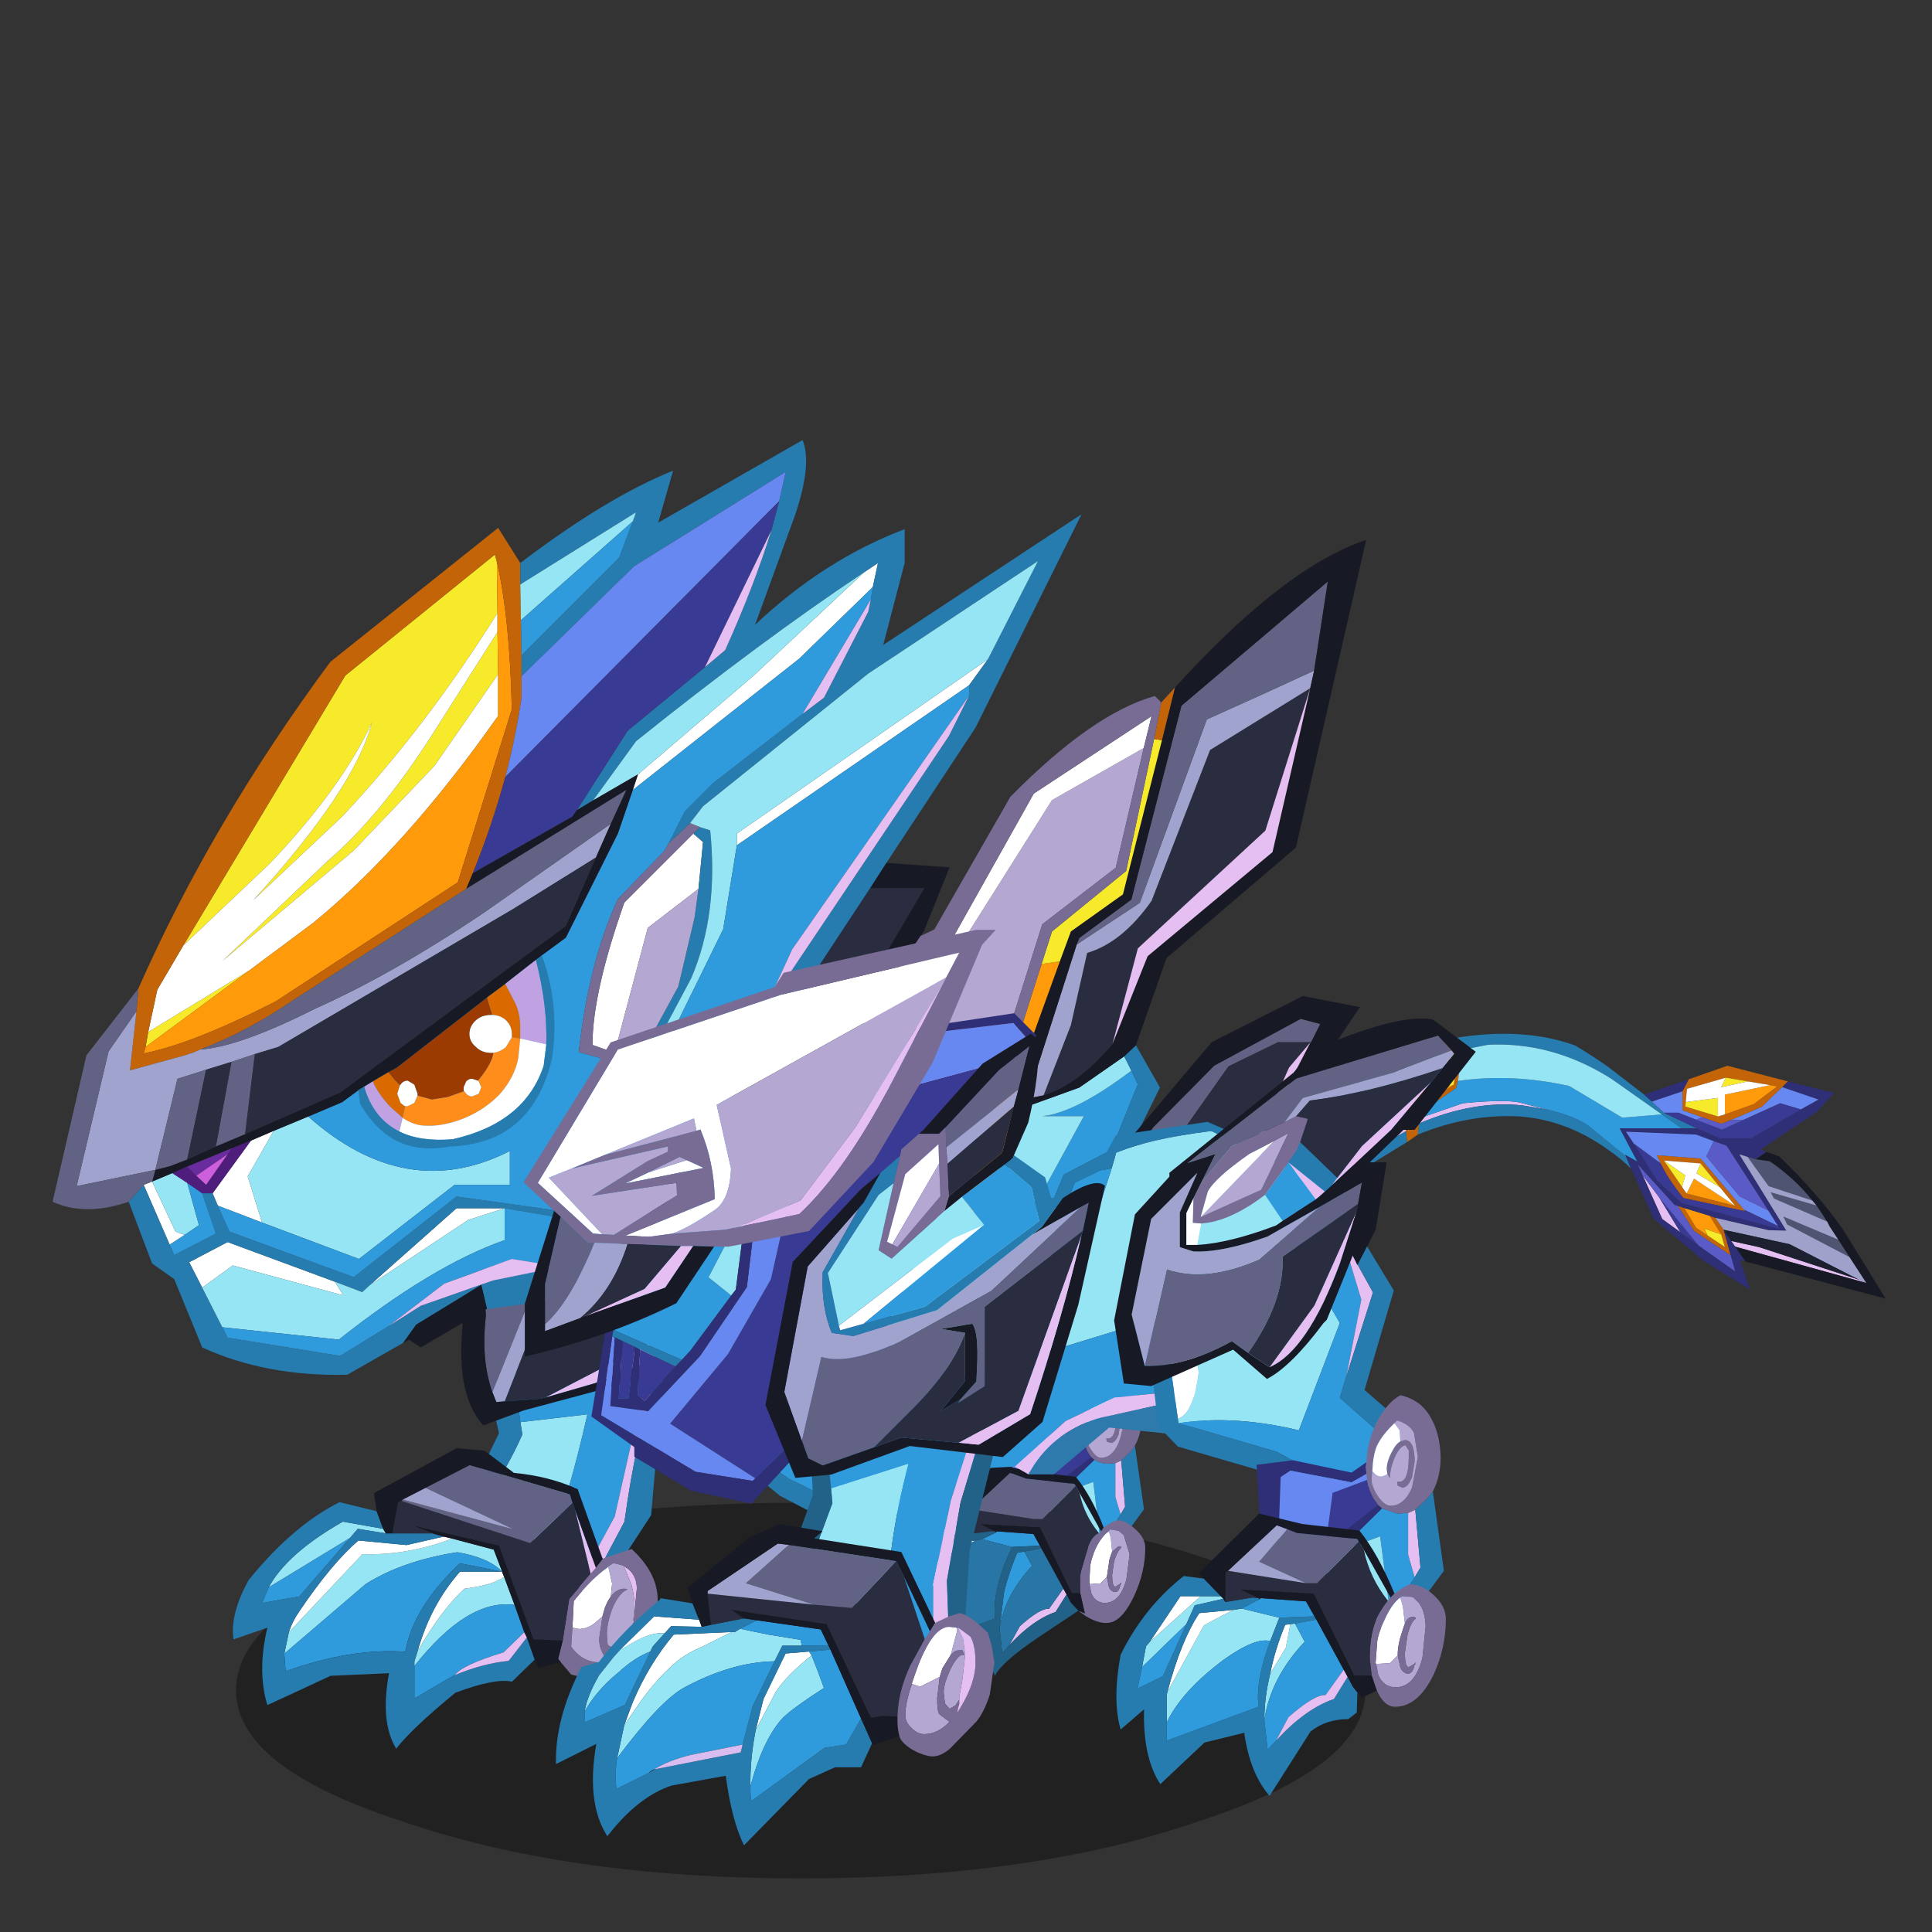<svg xmlns:ffdec="https://www.free-decompiler.com/flash" xmlns:xlink="http://www.w3.org/1999/xlink" ffdec:objectType="frame" height="90" width="90" xmlns="http://www.w3.org/2000/svg"><rect width="100%" height="100%" fill="#333333" stroke="none"/><use ffdec:characterId="27" height="67" transform="translate(1.65 20.5)" width="86.2" xlink:href="#a"/><defs><g id="a" transform="translate(-1.65 -20.5)"><use ffdec:characterId="1" height="9.8" transform="matrix(.948 0 0 1.786 10.997 70)" width="55.5" xlink:href="#b"/><use ffdec:characterId="6" height="54.15" transform="matrix(.384 0 0 .384 55.7 44.847)" width="83.7" xlink:href="#c"/><use ffdec:characterId="8" height="57.95" transform="translate(40.25 25.15) scale(.606)" width="38.6" xlink:href="#d"/><use ffdec:characterId="12" height="52.6" transform="translate(41.05 46.4) scale(.606)" width="36.8" xlink:href="#e"/><use ffdec:characterId="14" height="39.95" transform="translate(10.85 57.25) scale(.606)" width="33.05" xlink:href="#f"/><use ffdec:characterId="16" height="40" transform="translate(27.55 47.2) scale(.606)" width="54.65" xlink:href="#g"/><use ffdec:characterId="18" height="62.4" transform="translate(25.9 48.15) scale(.606)" width="42.2" xlink:href="#h"/><use ffdec:characterId="24" height="71.85" transform="translate(2.45 20.5) scale(.606)" width="79.1" xlink:href="#i"/><use ffdec:characterId="26" height="59.75" transform="translate(51.9 47.45) scale(.606)" width="27.8" xlink:href="#j"/></g><g id="m" fill-rule="evenodd"><path d="m80.45 29.85.9.4-15.9-4.4-.5-.7 3.4.75 12.1 3.95M27.2 10.25l5.2-1.8q5.55-.55 7.25 0l3 .75-3.1-.5q-5.85-.6-12.45 2.2l.1-.65m29.05 9.65 2.55 4.2-2.2-1.6-2.4-5.35 2.05 2.75m-29.6-9.25-.1.65-.55.3v-.85l.65-.1m-1.15.5v.7q-4.3 2.3-8.15 5.6l2.1-2.85 6.05-3.45" fill="#e5bff1"/><path d="m71.15 6.5-2.5 2.4-3.75 1.6-1.15.45-2.3-.8-2.4-.85V7l.75-1.45 4.7-1.65 7.35 1.9-.7.7M67 5.8l-2.65-.45h-.05L59.6 6.7l-.15 1.6-.05.55 3.95 1.2.85-.25 3.5-1.25 2.85-2.15-.85-.15L67 5.8m-3.95 16.55 1 1.45.85 3.1-4.45-2.95-1.95-3.05.75.25 1.45 2.4 1.4.95 2.1 1.4-.45-1.55-1.4-2.25.7.25m-36.1-10.1-1.3.9-.15-1.3v-.7l.15-2.05v-.25q1.2-1.85 4.6-3.75l.3-2-.25-.7-.6-1.3 1.4-.45.25 1.5q.85 1.7.45 3.6l-.2.85-4.35 3-.05.65-.1.65-.15 1.35m34.3 3.5-4.45-.35 2.2 3.2.55.8 5.9 1.5-1.85-2.25-2.35-2.9m-4.85 0-.45-1 5.3.4 5.25 6.2.2.2-7.55-1.6q-1.9-2.4-2.75-4.2M31.3 6.2l.25-1.55q-.1-2.2-.55-2.45l-.15.05V5.2l-3.2 2.45-.85.65-.8.9v2.4l.55-.3.1-.65.25-1.45 4.4-3" fill="#c36409"/><path d="M64.3 5.35h.05L67 5.8l-3.25.7.55-1.15m-.95 4.7-3.95-1.2.05-.55 3.9-.5v2.25m.25 8.6-2.85-1.7.5-1.2 2.35 2.9m-6.8-3.25 2.6 1.8-.4 1.4-2.2-3.2m6.95 8.95.45 1.55-2.1-1.4-.4-.85 2.05.7m-36.1-16.7 3.2-2.45V2.25L31 2.2q.45.25.55 2.45L31.3 6.2l-3.65 1.45" fill="#f7ea2b"/><path d="m69.7 6.25.85.15-2.85 2.15-3.5 1.25V7.4l5.5-1.15M59.55 19.4l.9-1.8 5 3.3-5.9-1.5m2.8 2.7 1.4 2.25-2.05-.7.4.85-1.4-.95-1.45-2.4 3.1.95M31.3 6.2l-4.4 3-.25 1.45-.65.1V9.2l.8-.9.85-.65L31.3 6.2" fill="#ff9b0b"/><path d="m56.8 9.6 4 1.9h-1.85l-2.4-1.7-5.95-4.2-.55-.35Q43.15 1 35.5 1.35l-4.15.8-.25-1.5.25-.1q8.4-1.4 14.7.9 2.1 1.25 4 2.6L54.4 7.4l.95.85L56.8 9.6m-4 6.75q-1.3-1.25-2.75-2.25-5-3.6-10.7-4.05-6.2-.35-12.4 2.2l.15-1.35q6.6-2.8 12.45-2.2l3.1.5.15.05q3 .7 4.8 1.9l4.6 3.75.6 1.45m-27.15-3.2-6.05 3.7-6.2 10.25-1.9 4.35-1.55-.7 7.4-13.3q3.85-3.3 8.15-5.6l.15 1.3M2.45 27.2 0 26.05l3.65-4.75 10.9-11.75.3-.15q7.2-5.6 14.85-8.3l.6 1.3-.75.2Q24.6 4.1 20.2 6.9L16 9.95 4.95 22.65l-2.5 4.55" fill="#267baf"/><path d="m9.95 30.75-7.5-3.55 2.5-4.55L16 9.95l4.2-3.05-1.4 6.1 6.65-4.85 4.4-3.9-.3-1.65.75-.2.25.7-.3 2q-3.4 1.9-4.6 3.75v.25l-.15 2.05-6.05 3.45-2.1 2.85-7.4 13.3M56.55 9.8l2.4 1.7h-7.5l2.15 4.05-1.5-.85.1.2-4.6-3.75q-1.8-1.2-4.8-1.9l-.15-.05-3-.75q-1.7-.55-7.25 0l-5.2 1.8.05-.65 4.35-3 .2-.85q6.45-.95 13.5.6l6.45 3.85 4.8-.4" fill="#2f9adc"/><path d="m56.55 9.8-4.8.4-6.45-3.85q-7.05-1.55-13.5-.6.4-1.9-.45-3.6l4.15-.8q7.65-.35 14.55 3.9l.55.35 5.95 4.2m-27-7.2.3 1.65-4.4 3.9L18.8 13l1.4-6.1q4.4-2.8 9.35-4.3" fill="#96e5f4"/><path d="M73.4 9.2 75.55 8l-4.4-1.5.7-.7 5.6 1.4-2.05 2.25-6.85 4.6.7.3-1.3.9-1-.3-1-.3 5.7 9.25-2.15-.05-6.45-1.5-.7-.25-3.1-.95-.75-.25-.4-.1-4.45-4.9.55 1.25 2.4 5.35 2.2 1.6 2.2 1.6 4.45 3.15-.55-1.95-.85-3.1.9 1.35.5.7 1.25 1.8-.7-.2 1.25 3.6-5.65-3.5-6.05-5.1-2.75-6.1-.6-1.45-.1-.2 1.5.85-2.15-4.05h9.35l2.8 1.2h3.8l6-3.5M59.8 5.55 59.05 7l-3.7 1.25-.95-.85 5.4-1.85m9.65 15.9L64.4 13.6l-1.55-.55-2.15-.8-8.5-.35.95 1.45 2.8 4.45 3 2.75 11.9 3.15-.2-.35-1.2-1.9" fill="#2e2f76"/><path d="m73.4 9.2-2.5-.75-4.4 2-1.6.05 3.75-1.6 2.5-2.4 4.4 1.5-2.15 1.2m-12.7 1.25-2.15-.85H56.8l-1.45-1.35L59.05 7v2.3l2.4.85-.75.3m2.15 2.6-.9 1.85L66 19.75l3.45 1.7 1.2 1.9-4.15-2-5.25-6.2-5.3-.4.45 1-3.25-2.4-.95-1.45 8.5.35 2.15.8" fill="#6788f1"/><path d="m66.5 10.45 4.4-2 2.5.75-6 3.5h-3.8l-2.8-1.2-4-1.9h1.75l2.15.85 3.15 1.2 2.65-1.2m-13.35 2.9 3.25 2.4q.85 1.8 2.75 4.2l7.55 1.6-.2-.2 4.15 2 .2.35-11.9-3.15-3-2.75-2.8-4.45M58.8 24.1l-2.55-4.2L61 25.7l-2.2-1.6" fill="#393a93"/><path d="m67 5.8 2.7.45-5.5 1.15v2.4l-.85.25V7.8l-3.9.5.15-1.6 4.7-1.35-.55 1.15L67 5.8m-5.75 9.95-.5 1.2 2.85 1.7 1.85 2.25-5-3.3-.9 1.8-.55-.8.4-1.4-2.6-1.8 4.45.35" fill="#fff"/><path d="m64.9 10.5 1.6-.05-2.65 1.2-3.15-1.2.75-.3 2.3.8 1.15-.45m4.55 10.95L66 19.75l-4.05-4.85.9-1.85 1.55.55 5.05 7.85M58.5 20.9l1.95 3.05 4.45 2.95.55 1.95L61 25.7l-4.75-5.8-2.05-2.75-.55-1.25 4.45 4.9.4.1" fill="#5a5bc7"/><path d="M81.35 30.25 79.3 27.1 77.95 25l-1.05-1.6-.3-.6-1.3-1.95-.5-.6q-2.1-2.65-5.15-4.75l-1.7-.25 1.3-.9 1.55.55q4.75 4.6 7.75 8.9l5.15 8.35-17-4.5-1.25-1.8 15.9 4.4" fill="#171a24"/><path d="m74.8 20.25-5.3-1.75-2.55-3.55 1 .3 1.7.25q3.05 2.1 5.15 4.75m4.5 6.85-7.55-3.95-.45-.95 6.65 2.8 1.35 2.1m-2.7-4.3L70.15 20l-.4-.75 5.55 1.6 1.3 1.95" fill="#4f5472"/><path d="m66.95 14.95 2.55 3.55 5.3 1.75.5.6-5.55-1.6.4.75 6.45 2.8.3.6 1.05 1.6-6.65-2.8.45.95 7.55 3.95 2.05 3.15-.9-.4-8.4-4.3-8-1.75-1-1.45 6.45 1.5 2.15.05-5.7-9.25 1 .3" fill="#9fa1cb"/><path d="m64.05 23.8 8 1.75 8.4 4.3-12.1-3.95-3.4-.75-.9-1.35" fill="#1d212f"/></g><g id="n" fill-rule="evenodd"><path d="M5.3 54.05 0 51.15V42.9L14.45 20l7.05-4-2.15 9.2-5.65 4.35-5.55 17.6-2.85 6.9" fill="#b4a7d2"/><path d="M0 42.9v-8.85L6.6 31l6.45-11.5 9.05-5.95-.6 2.45-7.05 4L0 42.9" fill="#fff"/><path d="m13.8 42.7 2.1-5.4 1.25-5.55q2.7-.8 4.95-4l4.5-11.6 7.7-4.75-3.45 10.95-9.8 9.05-1.95 7.35q-2.65 3.15-5.3 3.95" fill="#2a2d3f"/><path d="m34.3 11.4-7.7 4.75-4.5 11.6q-2.25 3.2-4.95 4L15.9 37.3l-2.1 5.4-1.25.25 3.8-11.85 4.85-3.2 5.15-14.1q4.15-1.85 8.25-3.75l-.3 1.35" fill="#a0a3cd"/><path d="M34.6 10.05q-4.1 1.9-8.25 3.75L21.2 27.9l-4.85 3.2.2-.5 4-2.95 3.85-14.9L35.65 3.2l-1.05 6.85" fill="#626285"/><path d="m11.75 57.55-1.6-.9L16.9 44.3h-3.2q2.55-.25 6.85-3.5l.5 1.05L19 46.9l-3.65 1.9-3.6 8.75" fill="#2f9adc"/><path d="M10.15 56.65 8.6 55.8l1.35-3.25 2.45-8.95 4.15-1.5L20 39.7l.55 1.1q-4.3 3.25-6.85 3.5h3.2l-6.75 12.35" fill="#96e5f4"/><path d="m20.9 38.85 1.85 3.25-2.5 5.05-2.3 1.8-1.8.5-3.7 8.5-.7-.4 3.6-8.75L19 46.9l2.05-5.05-.5-1.05-.55-1.1.9-.85" fill="#267baf"/><path d="M23.9 11.35Q32.3 2.1 38.6 0l-5.4 23.65-9.95 8.5-2.35 6.7-.9.85-3.45 2.4-4.15 1.5-2.45 8.95L8.6 55.8l-.6-.3 1.95-5.1 2.3-10.25 2.8-7.75.85-2.3 4-2.85 3-11.85 1-4.05M13.8 42.7q2.65-.8 5.3-3.95L21.8 32l9.6-8 2.9-12.6.3-1.35 1.05-6.85-11.25 9.55-3.85 14.9-4 2.95-.2.5-3.8 11.85 1.25-.25" fill="#171a24"/><path d="m8 55.5-1.4-.75 7.05-22.15 1.4-.2-2.8 7.75-2.3 10.25L8 55.5" fill="#ff9b0b"/><path d="m22.3 15.3.6.1-3 11.85-4 2.85-.85 2.3-1.4.2.8-2.5 5.7-4.65L22.3 15.3" fill="#f7ea2b"/><path d="m22.85 12.5 1.05-1.15-1 4.05-.6-.1.55-2.8" fill="#c36409"/><path d="M0 34.05V32.5l5.4-2.55 5.85-10.2q6.3-6.4 11.1-7.75l.5.5-.55 2.8-2.15 10.15-5.7 4.65-.8 2.5L6.6 54.75l-1.3-.7 2.85-6.9 5.55-17.6 5.65-4.35L21.5 16l.6-2.45-9.05 5.95L6.6 31 0 34.05" fill="#786c95"/><path d="m19.1 38.75 1.95-7.35 9.8-9.05L34.3 11.4 31.4 24l-9.6 8-2.7 6.75" fill="#e5bff1"/></g><g id="e"><use ffdec:characterId="9" height="18.25" transform="translate(16.65)" width="20.15" xlink:href="#k"/><use ffdec:characterId="11" height="23.95" transform="translate(0 28.65)" width="20.3" xlink:href="#l"/></g><g id="k" fill-rule="evenodd"><path d="M33 3.55h-2.5L26.7 5.4l-7.1 10.05-1.65-.85 2.95-4.5 4.7-4.75 6.65-3.6 1.5.4-.7 1.4H33" fill="#626285" transform="translate(-16.65)"/><path d="M19.6 15.45 26.7 5.4l3.8-1.85H33L31.35 5.5l-4.1 9.2-.55 1.1-1.7 2.45-5.4-2.8" fill="#2a2d3f" transform="translate(-16.65)"/><path d="m26.7 15.8.55-1.1L33 3.55h.05l.7-1.4-1.5-.4-6.65 3.6-4.7 4.75-2.95 4.5-1.3-.7L25.4 3.55l7-3.55 4.4.85L26.7 15.8" fill="#171a24" transform="translate(-16.65)"/><path d="m27.25 14.7 4.1-9.2L33 3.55 27.25 14.7" fill="#e5bff1" transform="translate(-16.65)"/></g><g id="o" fill-rule="evenodd"><path d="m15.45 5.2.4 1.15.3.45-3.25 2.5.45-3.3 2.1-.8" fill="#393a93"/><path d="m15.45 4.15-.05.25v.05l.05.4-.95.55-3.75-.75-.6.4L10 9.6l-1.05-.5-.25-4.8 2.2-.3 3.6.75.95-.6m.7 2.65.25.2-2.75 2.65-1.15 1.15-.95-.5 1.35-1 3.25-2.5" fill="#2e2f76"/><path d="M15.45 4.85v.35l-2.1.8-.45 3.3-1.35 1L10 9.6l.15-4.55.6-.4 3.75.75.95-.55" fill="#6788f1"/><path d="M16.4 7q.35.25.95.3l.65-.05v2.6l.4 1.35-1.5 2.4-.6-4.9-2.65.95L16.4 7" fill="#2f9adc"/><path d="m16.4 14.4-1.85-2.75-2.05-.85 1.15-1.15 2.65-.95.6 4.9-.5.8" fill="#96e5f4"/><path d="m18 7.25.45-.2.3 3.55-.35.6-.4-1.35v-2.6" fill="#e5bff1"/><path d="m18.45 7.05.75-.7.3-.45.7 4.9-3.25 4.45-.55-.85.5-.8 1.5-2.4.35-.6-.3-3.55" fill="#267baf"/><path d="M15.45 4.15q0-1.3.65-2.5Q16.7.5 17.5 0q1.25.3 1.85 1.3.6 1.05.65 2.55 0 1.2-.5 2.05l-.3.45-.75.7-.45.2-.65.05q-.6-.05-.95-.3l-.25-.2-.3-.45-.4-1.15v-.35l-.05-.4V4.4l.05-.25m1.7-2.4q-.75.7-1.05 1.35-.3.6-.3 1.6l-.05.45q0 .55.4 1.1.4.6.75.6.85 0 1.35-1.15.35-.9.35-1.9l-.25-1.45q-.25-.55-1.05-.8l-.15.2m-.4 3.1-.05-.3q0-.45.3-1.1l.5-.6.3-.1q.6 0 .6 1.35l-.15.95q-.25.65-.6.65l-.3-.1-.05-.25q.75.15.75-1.55v-.4l-.2-.3q-.35 0-.7.8-.3.7-.3 1.15l-.1-.2" fill="#786c95"/><path d="m17.5 2.85-.05-.7-.3-.4.15-.2q.8.25 1.05.8l.25 1.45q0 1-.35 1.9-.5 1.15-1.35 1.15-.35 0-.75-.6-.4-.55-.4-1.1l.05-.45.05.1q.2.25.5.25l.25-.1.15-.1.1.2q0-.45.3-1.15.35-.8.7-.8l.2.3v.4q0 1.7-.75 1.55l.05.25.3.1q.35 0 .6-.65l.15-.95q0-1.35-.6-1.35l-.3.1m-.65 2.2v.05-.05" fill="#b4a7d2"/><path d="m17.15 1.75.3.4.05.7-.5.6q-.3.65-.3 1.1l.05.3-.15.1-.25.1q-.3 0-.5-.25l-.05-.1q0-1 .3-1.6.3-.65 1.05-1.35" fill="#fff"/><path d="M5.2 12.35h1.2l.2.2-1.8.35-.5 1.2-2.7 2.65.2-1.3.25-.3 3.15-2.8" fill="#96e5f4"/><path d="m2.05 15.15 1.9-2.8H5.2l-3.15 2.8m1.1 3.1Q4 15.1 5.1 13.4l2.15-.2-1.85.95-2.25 4.1M17.5 12.5l.15.5.1 1.05-.2.6-.2 1.35-.5.5-.7.05h-.1L16 16.5l.05-1.1q0-.6.45-1.6.5-1 1-1.3" fill="#fff"/><path d="M17.5 12.5v-.05l.05-.05.05-.05.6.1.1.05.35.3.45 1.45-.25 1.95q-.5 1.8-1.65 1.8-.75 0-1.05-.75l-.15-.7h.15l.7-.05.5-.5.15.75q.15.4.5.4.25 0 .35-.4l.05-.2h.05v-.1l-.1.1-.35.2q-.25 0-.25-.9l.15-1.05q.25-.8.55-1.05l-.05-.1h-.15l-.5.4-.1-1.05-.15-.5" fill="#b4a7d2"/><path d="M15.3 17.25q-.05-1.25.05-1.65l.45-1.55q.35-1.2.95-1.4l.15-.15.2-.3q.8-.55 1.05-.55.65 0 1.35.65.8.7.8 1.45 0 1.85-.85 3.7-.85 1.8-1.8 2.05-.8.2-1.95-.5v.05V19l-.55-.4.5.2-.35-1.55m.7-.7.15.7q.3.75 1.05.75 1.15 0 1.65-1.8l.25-1.95-.45-1.45-.35-.3-.1-.05-.6-.1-.05.05-.05.05v.05q-.5.3-1 1.3-.45 1-.45 1.6L16 16.5v.05m1.75-2.5.5-.4h.15l.05.1q-.3.25-.55 1.05l-.15 1.05q0 .9.25.9l.35-.2h.05l-.05.2q-.1.4-.35.4-.35 0-.5-.4l-.15-.75.2-1.35.2-.6" fill="#786c95"/><path d="m9.1 19.95.35-2.8q.35-1.45 1-3l.55-.1.6 1.1q-2.1 2.25-2.5 4.8m3.1-6.35-2.15.1-2.3-.6 1.05-.5.1-.1 2.8.2.5.9m-7.9.5-1.45 3.2q-.75.4-1.55.75l.3-1.3 2.7-2.65" fill="#2f9adc"/><path d="m14.25 17.35-.85 1.35q-1.75.6-3.55 2.55l.8-1.45q1.55-1.4 2.25-1.35L14 16.9l.25.45" fill="#e5bff1"/><path d="M8.75 12.5H8.4l-1.65.2v-1.8h.05l.1-.1 4.8.75h.7L14.95 9l.3.55q.35 1.7 1.5 3.1-.6.2-.95 1.4l-.45 1.55q-.1.4-.05 1.65h-.65L12.2 12.2l-4.55-.25 1.1.55" fill="#2a2d3f"/><path d="m14.95 9-2.55 2.55h-.7l-4.8-.75 3-2.8 1.25.45 3.7.4.1.15" fill="#626285"/><path d="m6.4 12.35-1-1.05-.3-.35L8.8 7.3l2.65.6 3.5.4q1.2 1.45 2.15 3.9l-.2.3-1.65-2.95-.3-.55-.1-.15-3.7-.4L9.9 8l-3 2.8-.1.1h-.05v1.8l-.15-.15-.2-.2m8.75 6.25-.6-.65-.3-.6-.25-.45-1.7-3.1-.1-.2-.5-.9-2.8-.2h-.15l-1.1-.55 4.55.25 2.45 5.05h.65l.35 1.55-.5-.2" fill="#171a24"/><path d="m9.85 21.25-.55.6-.2-1.9q.4-2.55 2.5-4.8l-.6-1.1 1.3-.25 1.7 3.1-1.1 1.55q-.7-.05-2.25 1.35l-.8 1.45m.2-7.55-.6 1.4q-.9 2.45-.7 4.1l-5.6 2.05v-3l2.25-4.1 1.85-.95.5-.1 2.3.6" fill="#2876a5"/><path d="M5.2 12.35H3.95l-1.9 2.8-.25.3-.2 1.3-.3 1.3q.8-.35 1.55-.75l1.45-3.2.5-1.2 1.8-.35.15.15 1.65-.2h.35l.05.1-1.05.5-.5.1-2.15.2Q4 15.1 3.15 18.25v3l5.6-2.05q-.2-1.65.7-4.1l.6-1.4 2.15-.1.1.2-1.3.25-.55.1q-.65 1.55-1 3l-.35 2.8.2 1.9.55-.6q1.8-1.95 3.55-2.55l.85-1.35.3.6.6.65L12 20.7q-2.8 1.9-3.25 2.9-.6-1.15-.9-2.8l-2.4.55-2.75 2.6q-1.05-1.65-1-4.65L.25 20.6q-.5-1.85 0-4.6 1.45-2.95 3.9-4.9l1.25.2 1 1.05H5.2" fill="#236288"/></g><g id="p" fill-rule="evenodd"><path d="M19.7 20.25q1.3-1.65 2.55-4.45l-.15-.95 5.15-.6q-1.4 6.2-3.1 10.75l-4.45-4.75" fill="#96e5f4"/><path d="m22.1 14.85-.55-3.75 4.4-1.7 5.8 1.8.05.05-2.45 10.85-2.9 5.35-2.3-2.45q1.7-4.55 3.1-10.75l-5.15.6" fill="#2f9adc"/><path d="m26.45 27.45 2.9-5.35 2.45-10.85.75.2Q31 15.9 30.1 22.5l-3 5.65-.65-.7" fill="#e5bff1"/><path d="m21.55 11.1.55 3.75.15.95Q21 18.6 19.7 20.25l-.95-1.05 1.7-3.5-.85-3.8 1.95-.8m11 .35.5.2-.9 10.35-4.45 6.8-.6-.65 3-5.65q.9-6.6 2.45-11.05" fill="#267baf"/><path d="m11.55 23.05.2.35-2.15-.35-.6.7-6.25 3.8q1.4-2.6 5.7-5.05l3.1.55m-7.6 9.6L4.3 31l5.65-6q3.5.1 6.9-1.2l3.2.85.65 1.7-.05-.05q-1.05-1.05-3.4-1.45-4.2.65-7.05 2.45l-6.25 5.35m16.9-5.9.8 2.15q-3.6-.5-7.7 4.7v-.35l.25-.8q1.8-3.15 3.6-4.8 2.1-.25 3.05-.9" fill="#96e5f4"/><path d="m20.7 26.35-3.25-.65q-3.6 3.4-4.2 6.8-4.15-.3-9.2 1.5l-.1-1.35 6.25-5.35q2.85-1.8 7.05-2.45 2.35.4 3.4 1.45l.05.05m.95 2.55.75 2.1-1.6 1.55q-3.15.95-3.75 1.75l-.1.05-.45.25-2.55 1.5v-2.5q4.1-5.2 7.7-4.7m-18.9-1.35L9 23.75l-3.9 4.5-2.85.5.5-1.2" fill="#2f9adc"/><path d="m29.05 28.25-.25.4-.2.45-.2.7-.65.55q-.55.4-1.15.4l-.5-.1.1-2.05q1.45-1.8 2.55-2.55l.1-.1.3 1.3-.1 1m-8.35-1.9v.05l.15.35q-.95.65-3.05.9-1.8 1.65-3.6 4.8 1-3.55 3.25-6.1h3.25M4.3 31q.25-.8.8-1.6 2.5-3.7 4.55-5.45l3.7.35 2.85-.65.65.15q-3.4 1.3-6.9 1.2L4.3 31" fill="#fff"/><path d="m11.05 21.7.5 1.35-3.1-.55q-4.3 2.45-5.7 5.05l-.5 1.2 2.85-.5 3.9-4.5.6-.7 2.15.35h3.5l.25.05.7.2-2.85.65-3.7-.35Q7.6 25.7 5.1 29.4q-.55.8-.8 1.6l-.35 1.65.1 1.35q5.05-1.8 9.2-1.5.6-3.4 4.2-6.8l3.25.65h-3.25q-2.25 2.55-3.25 6.1l-.25.8v2.85l2.55-1.5.45-.25.1-.05q2.15-.9 4.15-1.1l1.4-1.8.6 1.7-1.75 1.7q-1.25-.3-4.35.85-3.35 2.75-4.55 4.3-1.25-2.05-.55-5.8l-4.5.2Q5.05 35.5 2.65 36.6q-.8-2.6 0-5.95l-2.6.9q-.3-1.9 1.15-4.55 3.4-4.2 7-6l2.85.7" fill="#267baf"/><path d="m30.05 25.9.35.25q.65.55.65 1.5l-.25 2.65h-.05l.1-.85q.1-.85-.2-2.05l-.6-1.5m-3.75-4.3 1.6 4.45-.4.45-1.2-4.9M22.4 31l.2.4-1.4 1.8q-2 .2-4.15 1.1.6-.8 3.75-1.75L22.4 31" fill="#e5bff1"/><path d="m30.8 30.3.25-2.65q0-.95-.65-1.5l-.35-.25-.15-.05-.65-.15-.4.25-.1.1q-1.1.75-2.55 2.55l-.1 2.05-.1 1.45q1.05 1.5 2.9 1.15-.75-.75-.75-1.75l.25-1.7.2-.7.2-.45.25-.4q.45-.6 1.05-.6l.25.05q-.65.25-1.15 1.4-.45 1.15-.45 2.05l.05.75q.1.25.55.25.95 0 1.35-1.45l.1-.4m-2.9-4.25.55-.7.1-.05 2.1-.7q3.1 2.85 1.4 6.3-2.15 4.45-6.05 3.35l-.8-.95-.2-.25.35-1.4.5-3.2 1.65-1.95.4-.45" fill="#786c95"/><path d="m30.05 25.9.6 1.5q.3 1.2.2 2.05l-.1.85-.05.4q-.4 1.45-1.35 1.45-.45 0-.55-.25l-.05-.75q0-.9.45-2.05.5-1.15 1.15-1.4l-.25-.05q-.6 0-1.05.6l.1-1-.3-1.3.4-.25.65.15.15.05m-1.65 3.9-.25 1.7q0 1 .75 1.75-1.85.35-2.9-1.15l.1-1.45.5.1q.6 0 1.15-.4l.65-.55" fill="#b4a7d2"/><path d="m26.1 21.05.2.55 1.2 4.9-1.65 1.95-.5 3.2-2.25-.1-2.65-7.2-6.6-1.55 1.4.55v.05h-3l.45-2.4.25-.1 9.9 3.25 3.25-3.1" fill="#2a2d3f"/><path d="m14.8 19.9 3.4-1.75 7.7 2.25.2.65-3.25 3.1-9.9-3.25.1-.1 8.55 2.3-6.8-3.2" fill="#626285"/><path d="m13.05 20.8 1.75-.9 6.8 3.2-8.55-2.3" fill="#a0a3cd"/><path d="m26.1 21.05-.2-.65-7.7-2.25-3.4 1.75-1.75.9-.1.1-.25.1-.45 2.4h-.5l-.2-.35-.5-1.35-.2-1.3v-.1l6.35-3.45 2.15.2 2.25 1.7q2.7.25 4.9 1.25l1.9 5.3.05.05-.55.7-1.6-4.45-.2-.55m-5.4 5.35v-.05l-.65-1.7-3.2-.85-.65-.15-.7-.2-.25-.1-1.4-.55 6.6 1.55 2.65 7.2 2.25.1-.35 1.4.2.25-1.75.45-.25-.65-.6-1.7-.2-.4-.75-2.1-.8-2.15-.15-.35" fill="#171a24"/><path d="m19.15 2.85 5.4-1.75-4.6 11.45q-.9-2.5-.5-5.9l-.3-3.8" fill="#626285"/><path d="M24.55 1.1 25.8.7l-4.9 12.55h-.05l-.5.05h-.1l-.3-.75 4.6-11.45" fill="#a0a3cd"/><path d="m25.8.7 2.1-.7 4.05 8.85-7.9 4.1-.4.1-2.75.2L25.8.7" fill="#2a2d3f"/><path d="M31.95 8.85 32.5 10l-4.65 1.85-3.8 1.1 7.9-4.1" fill="#e5bff1"/><path d="m32.5 10 .5 1.1-10.65 2.85-3.1 1.15q-2-2.2-1.65-7.05l.3-4.75 1.25-.45.3 3.8q-.4 3.4.5 5.9l.3.75h.1l.5-.05h.05l2.75-.2.4-.1 3.8-1.1L32.5 10" fill="#171a24"/></g><g id="q" fill-rule="evenodd"><path d="m54.55 12.35-1.1 8.4-13.25 3.7-11.9 3.65-11.1-5.4 3.8-5.35 15.45-2.55-1.5 3.75h2.9L40 11.9l.35-1.2h.05q2.5-1.05 7.25-1.65l6.9 3.3" fill="#96e5f4"/><path d="m53.45 20.75-.85 6.9-3.1.95-9.3.95-3.75 1.8-3.9 3.5-1.9.1L22 39.1l-6.8-3.3-5-3.45 7-9.65 11.1 5.4 11.9-3.65 13.25-3.7m-17-5.95.7-1.75 1.95-.95.9-.2-2.15 6.65h-2.9l1.5-3.75" fill="#2f9adc"/><path d="m52.6 27.65-.05.5-13.65 3q-3.6 1.15-5.3 4.3l-1.05-.6 3.9-3.5 3.75-1.8 9.3-.95 3.1-.95" fill="#e5bff1"/><path d="m52.55 28.15-.15.9-7.8 3.3-4.8-.5-4.25 3.6H33.6q1.7-3.15 5.3-4.3l13.65-3" fill="#2e7aad"/><path d="m21 17.35.55-.7L35.9 14.1l.75-1.85 2.7-1.1.95-1.75 7.05-1.05 7.3 3.15-.1.85-6.9-3.3q-4.75.6-7.25 1.65h-.05L40 11.9l-.9.2-1.95.95-.7 1.75L21 17.35m1 21.75-1.95.9-5.55-2.9-4.85-3.95.55-.8 5 3.45 6.8 3.3" fill="#267baf"/><path d="m12.6 35.75-6.55-4.2 4.45-5.35 3.3-5.75 2.85-12.7 15.95-4.3-6.55 11.65-5.95 13.25-7.5 7.4M2.4 25.2l.95.45-.5 3.95H2.1l.3-4.4m1.35.65 2.7 1.3L4.1 29.8l-.55-.45.2-3.5" fill="#393a93"/><path d="M12.6 8.8 8.15 9.95l1.3-2.55 16.7-5.9 6.3-.75 1 1.15-.85 1.55-15.95 4.3-2.85 12.7-3.3 5.75-4.45 5.35 6.55 4.2-.2.2-4.4-.7L.75 30.9l.85-6.05.2.1-.35 5.25 2.9.4 4-4.25 3.6-5.3 1.5-12.45-.85.2" fill="#6788f1"/><path d="M8.15 9.95 12.6 8.8l-.65 5.85L9 20.3l1.75 1.4-3.15 4.25-.65.7-5.25-2.3.35-2.35 6.1-12.05" fill="#2f9adc"/><path d="M10.75 21.7 9 20.3l2.95-5.65-.85 6.6-.35.45" fill="#96e5f4"/><path d="M24.2 1.25 32.5 0l1.7 1.7-6.15 10.65-7.4 16.25-8.35 9.1-4.65-1-4.35-2.6v-.75L0 31l1.6-9.8 7.45-14L24.2 1.25M12.6 8.8l.85-.2-1.5 12.45-3.6 5.3-4 4.25-2.9-.4.35-5.25v-.05l.6.3-.3 4.4h.75l.5-3.95.4.2-.2 3.5.55.45 2.35-2.65.5-.5.65-.7 3.15-4.25.35-.45.85-6.6.65-5.85m-11 16.05L.75 30.9 8 35.25l4.4.7.2-.2 7.5-7.4 5.95-13.25L32.6 3.45l.85-1.55-1-1.15-6.3.75-16.7 5.9-1.3 2.55L2.05 22l-.35 2.35-.1.5" fill="#2e2f76"/><path d="m1.8 24.95-.2-.1.1-.5 5.25 2.3-.5.5-2.7-1.3-.4-.2-.95-.45-.6-.3v.05" fill="#267baf"/></g><g id="r" fill-rule="evenodd"><path d="m25.5 45.1-6.35-3.4 2.1-5.6-.1-1.15 5.95-1.9q-1.8 6.9-1.6 12.05" fill="#96e5f4"/><path d="m29 47-3.5-1.9q-.2-5.15 1.6-12.05l-5.95 1.9-.5-4.65 12.25-2.35-2.55 7.95L29 42.3V47" fill="#2f9adc"/><path d="M30.25 47.65 29 47v-4.7l1.35-6.4 2.55-7.95.65-.1-2.45 8.2-1.05 6 .2 5.6" fill="#e5bff1"/><path d="m33.55 27.85 1.25-.25-3 12.1-.55 8.5-1-.55-.2-5.6 1.05-6 2.45-8.2M19.15 41.7l-1.35-.8 1.95-5.45-.25-4.95 1.15-.2.5 4.65.1 1.15-2.1 5.6" fill="#236288"/><path d="m29.95 7.2 4.1-4.4L36.4.95l-.85 3.35L30 8.75l-.05-1.55m10.55 7.95L32.95 21v6.1l-2.05 1.3.2-.3 1.2-1.35q.3-3.65-.3-4.45l-2.4.4 1.85.3q-.95 2.7-3.85 5.65l-3.15 3.15-3.95 1.4-1.1-.55-.5-1.35 1.5-6.45q2.05.65 5.95-1.15l7.1-3.95 6.85-6.4.65-.35-.45 2.15" fill="#626285"/><path d="m35.55 4.3-.35 1.3-5.1 4.4-.1-1.25 5.55-4.45M23.3 13.4l-2.8 4.95v.2q-.1 2.55.7 4.45l1.65.25 6.45-2 7.3-5.8 3.7-2.1-6.85 6.4-7.1 3.95q-3.9 1.8-5.95 1.15l-1.5 6.45-1.35-3.75 1.8-9.65 3.95-4.5" fill="#a0a3cd"/><path d="m27.9 7.7.3-.25 4.6-5.15L36.5 0l.55.45q.2 2.5-.75 6.4l-1.1 2.5-.05.2-.65.5-3.3 2.5-1.35 1.1.35-1.15 4.1-3.35.9-3.55.35-1.3.85-3.35-2.35 1.85-4.1 4.4-.5.5H27.9m11.05 4.95q2.5-1.65 3.25-.95l-2.05 9.15-2.75 9-3.05 2.7-7.15-.85-6.05 2.2-2.75.25-2.3-5.6 2.1-11 5.25-5.6 1.5-1.25-1.3 2.3-.35.4-3.95 4.5-1.8 9.65 1.35 3.75.5 1.35 1.1.55 3.95-1.4 2.1-.75 4.4.4 1.55.15 3.95-2.35q2.5-7.5 3.95-13.75l.1-.35.45-2.15-.65.35-3.7 2.1.75-.6 1.6-2.2M31.1 28.1l-1.55.95 1.9-2.35V23l-1.85-.3 2.4-.4q.6.8.3 4.45l-1.2 1.35" fill="#171a24"/><path d="m34.5 10.05.65-.5.05-.2 2.4 1.7.65 2.2.7-.6-1.6 2.2-.75.6-7.3 5.8-6.45 2L21.2 23q-.8-1.9-.7-4.45v-.2l2.8-4.95.35-.4 1.3-2.3 1.5-1.3-.5 2.1-1.15.9-3.9 6 .85 4.05.1.35 1.8-.5 4.7-1.3 8.8-6.6-.6-2.6-2.05-1.75" fill="#267baf"/><path d="M27.9 7.7h1.55l.5-.5.05 1.55.1 1.25.1 2.5-.35 1.15-4.05 3.65-1-.65 1.15-5.15.5-2.1.1-.5 1.35-1.2m1.55 2.3-.05-1.5-2.55 2.3-1.4 5.2.4.2.4.2 3.3-3.9-.1-2.5" fill="#786c95"/><path d="m25.85 16.2-.4-.2 1.4-5.2 2.55-2.3.05 1.5-3.6 6.2m-4.1 6.25 8.75-6.7 2.4-1.05-9.25 7.6-1.8.5-.1-.35" fill="#fff"/><path d="m25.85 16.2 3.6-6.2.1 2.5-3.3 3.9-.4-.2" fill="#b4a7d2"/><path d="m35.2 5.6-.9 3.55-4.1 3.35-.1-2.5 5.1-4.4m-4.1 22.5-.2.3 2.05-1.3V21l7.55-5.85-.1.35L35.55 29l-4.6 2.45-4.4-.4-2.1.75 3.15-3.15q2.9-2.95 3.85-5.65v3.7l-1.9 2.35 1.55-.95" fill="#2a2d3f"/><path d="m31.2 12.55 3.3-2.5 2.05 1.75.6 2.6-8.8 6.6-4.7 1.3 9.25-7.6-1.7-2.15" fill="#2f9adc"/><path d="m29.85 13.65 1.35-1.1 1.7 2.15-2.4 1.05-8.75 6.7-.85-4.05 3.9-6 1.15-.9-1.15 5.15 1 .65 4.05-3.65" fill="#96e5f4"/><path d="m30.95 31.45 4.6-2.45 4.85-13.5q-1.45 6.25-3.95 13.75L32.5 31.6l-1.55-.15" fill="#e5bff1"/><path d="m15.35 53.55.6-2.4 1.7-3.5 1.8-.15.2.3q-1.9 1.5-2.75 2.8l-1.55 2.95m-10.1-.4.65-1.75q1.25-2.95 3.15-5.2l4.45-.2-2.3 1.15q-1.45.6-2.4 1.55-1.05.95-2.2 2.5l-1.35 1.95m5.95-7.55-2.35-.05-.5.55q-.9-.1-2.15.55l-1.25.7 2.6-2.55 3.45.25.2.55M27.35 50l.05-.2.45-1.25q1.15-2.95 2.4-2.95l.5.05.05.05.05.15-.5 1.9-.65 1.05-.2.65-1.5.75-.65-.2" fill="#fff"/><path d="M14.95 57.85q-.05-2 .4-4.3l1.55-2.95q.85-1.3 2.75-2.8l.1.25.35.9.5 1.35-.15.1q-2.55 1.65-3.15 2.35-1.45 1.7-2.35 5.1m3.95-10.8h-1.5l-.6 1.2q-3.3.05-7 2.05-1.85 1.05-5.1 5.4l.55-2.55L6.6 51.2q1.15-1.55 2.2-2.5.95-.95 2.4-1.55L13.5 46h.25l.4-.25 2.2.45 2.45.4.1.45M8.35 46.1l-.9 1-.2.4q-1.2.45-2.5 1.65-1.6 1.3-2.55 2.95.2-1.2 1.1-2.75l1.15-1.45.5-.55 1.25-.7q1.25-.65 2.15-.55" fill="#96e5f4"/><path d="m24.3 54.55-.85 1.85h-2l-2 .9-5 5.1q-.95-1.95-1.4-5.35l-4.15.75q-2.6.85-4.95 3.9-1.65-2.55-.85-7.1L0 56.15q-.1-3.45 1.95-7.45l1.35-.4q1.9-2.5 4.7-4.8l.05-.1 2.45.4.5 1.25-3.45-.25-2.6 2.55-.5.55-1.15 1.45q-.9 1.55-1.1 2.75v.85l3.1-1.35 1.95-4.1.2-.4.9-1 .5-.55 2.35.05.7-.15 2.55-.5 1 .15-1.3.65-.4.25h-.25l-4.45.2q-1.9 2.25-3.15 5.2l-.65 1.75-.55 2.55q-.2 1.25-.05 2.35l2.45-1.2.5-.3 6.6-1.3.15-.6.75-2.9 1.7-3.5.6-1.2h3.55l.15.3-1.65.15-1.8.15-1.7 3.5-.6 2.4q-.45 2.3-.4 4.3v.5L15 59l5.65-4.1 1.65-.25 1.15-2 .85 1.9" fill="#267baf"/><path d="m23.45 52.65-1.15 2-1.65.25L15 59l-.05-.65v-.5q.9-3.4 2.35-5.1.6-.7 3.15-2.35l.15-.1-.5-1.35-.35-.9-.1-.25-.2-.3 1.65-.15 2.35 5.3m-2.5-5.6H18.9l-.1-.45-2.45-.4-2.2-.45 1.3-.65 4.9.7.6 1.25m-4.15 1.2-1.7 3.5-.75 2.9-4 .8q-1.65.4-2.8 1.1-.25.1-.45.3l-2.45 1.2q-.15-1.1.05-2.35 3.25-4.35 5.1-5.4 3.7-2 7-2.05m-9.55-.75L5.3 51.6l-3.1 1.35v-.85q.95-1.65 2.55-2.95 1.3-1.2 2.5-1.65" fill="#2f9adc"/><path d="m14.45 44.95-2.55.5-.25-2.4 8.2.85 2.9.25 3.4-3.6.6 1.2 1.6 4.8-1.15 2.1q-.9 1.95-.95 3.85l-1.15-.05-.9.15-3.4-7.2-7.3-1.1.95.65" fill="#2a2d3f"/><path d="m17.9 39.3 8.25 1.25-3.4 3.6-2.9-.25-5.25-1.65 3.3-2.95" fill="#626285"/><path d="M11.65 43.05v-.2l5.4-3.65.85.1-3.3 2.95 5.25 1.65-8.2-.85" fill="#a0a3cd"/><path d="m24.3 54.55-.85-1.9-2.35-5.3-.15-.3-.6-1.25-4.9-.7-1-.15-.95-.65 7.3 1.1 3.4 7.2.9-.15 1.15.05v.3q0 .65.15 1.2l-2.05.7-.05-.15m-12.4-9.1-.7.15-.2-.55-.5-1.25-.4-1.2 4.75-3.85 2.3-1.05 3.35.55-.65.55 6.7 1.05 2.6 5.45-.4.65-2-4.2-.6-1.2-8.25-1.25-.85-.1-5.4 3.65v.2l.25 2.4" fill="#171a24"/><path d="m27.35 50 .65.2 1.5-.75-.2 1.65q0 .9.15 1.2l.8.6q-.9.95-1.95.95-.5 0-.95-.45-.5-.45-.5-1 0-.9.5-2.4m3-2.25.5-1.9-.05-.15.1-.05.4.9.15 1.2v.05l-.2 1.8L31 51v.2l-.3.45-.45.25-.35-.4-.1-.85q0-.65.5-1.75.55-1.15 1-1.15h.15-.05l-.05-.05-.1-.3H31q-.35 0-.65.35" fill="#b4a7d2"/><path d="m29.15 45.3.1-.05.95-.45.8-.25q.35 0 1.2.6l1 .9.3 1.05.2 1.25-.35 2.45q-.45 1.4-1.05 2.1l-2 2.05q-.8.7-1.55.6-.8-.15-1.5-.6-.75-.5-.85-.95-.15-.55-.15-1.2v-.3q.05-1.9.95-3.85l1.15-2.1.4-.6.4-.65m1.6.35-.5-.05q-1.25 0-2.4 2.95l-.45 1.25-.05.2q-.5 1.5-.5 2.4 0 .55.5 1 .45.45.95.45 1.05 0 1.95-.95l-.8-.6q-.15-.3-.15-1.2l.2-1.65.2-.65.65-1.05q.3-.35.65-.35h.25l.1.3-.05.05q-.45 0-1 1.15-.5 1.1-.5 1.75l.1.85.35.4.45-.25.3-.45v.35l-.1.3-.05.35.25-.4q1.15-1.9 1.15-3.45 0-1.35-.4-2l-.95-.7h-.15" fill="#786c95"/><path d="m30.9 45.65.95.7q.4.65.4 2 0 1.55-1.15 3.45l-.25.4.05-.35.1-.3V51l.25-1.4.2-1.8v-.05l-.15-1.2-.4-.9" fill="#e5bff1"/><path d="m14.35 54.65-.15.6-6.6 1.3h-.05q1.15-.7 2.8-1.1l4-.8" fill="#dabdf0"/></g><g id="s" fill-rule="evenodd"><path d="M10.05 38.85 22.5 18.1 34 8.8l.15.55.05 3.95q-5.55 8.85-11.95 15.65L15.4 35.4q7.8-8.55 9.15-13.7-2.3 5-7.85 10.85l-6.65 6.3m-2.9 7.8.2-1.15 7.8-4.75-8 5.9M34.25 18l-4.9 7.05-6.2 6.5-10.1 8.5 8.15-7.75q3.9-3.35 7.75-9.3l5.25-8.25.05 3.25" fill="#f7ea2b"/><path d="m62.4 10.15 1.05-.7-.4 1.85-5.65 5.5-12.8 10.1.4-1.2 8.9-7.6 8.5-7.95m9.5 6.7-1.45 2-17.85 12.3v-.9l19.3-13.4m-59.2 42-.4-.95 2.95-4.05L17 53.1l-2 3.5 1.1 3.55-3.4-1.3m-3.7 3-2-4.6.65-.25 1.8 3.85.7.25-1.15.75m1.05-23 6.65-6.3q5.55-5.85 7.85-10.85-1.35 5.15-9.15 13.7l6.85-6.45q6.4-6.8 11.95-15.65v1.45L28.95 23q-3.85 5.95-7.75 9.3l-8.15 7.75 10.1-8.5 6.2-6.5 4.9-7.05v3.2q-7.1 10.1-14.2 15.9l-4.9 3.65-7.8 4.75.7-3.25 2-3.4m39.2-8.6.75.65-.35 3.6-3.9 3-2.55 9.6-1.7-.6q0-4 2.45-10.95l5.3-5.3m-14.5 28.8-2.8.9-7.55 5 6.65-5.9h3.7M21.7 64.7l.65 1.05-8.5-2.3-2.35 1.7-1-1.95 2.95-1.55 8.25 3.05" fill="#fff"/><path d="m34.2 13.3-.05-3.95q1 4.35 1.15 11.35L31.15 34l-14 9.15Q10.8 46.4 7 47.15l.15-.5 8-5.9 4.9-3.65q7.1-5.8 14.2-15.9V18l-.05-3.25V13.3" fill="#ff9b0b"/><path d="M6.6 42.15q5.65-12.8 14.75-25.1l12.9-10.3 1.7 2.7v1.65l.05 2.75.05 2.7v3.25q-.45 3.05-1.25 6.1-1 3.7-2.5 7.4l-.5 1.2-13.45 8.65q-3.35 2.3-7 3.7l-.45.2-.75.25-4.2 1.15.5-4.55.15-1.75m27.55-32.8L34 8.8l-11.5 9.3-12.45 20.75-2 3.4-.7 3.25-.2 1.15-.15.5q3.8-.75 10.15-4l14-9.15 4.15-13.3q-.15-7-1.15-11.35" fill="#c36409"/><path d="M35.95 9.45Q42.6 4.4 47.7 2.35l-1.15 4L57.65 0q.75 1.8-.55 5.7L54 14.2q5.3-5 11.5-7.35v2.6l-1.65 6.3L79.1 5.7l-8.15 16.4-6.85 10.4-1.25 1.95-8.2 12.45-9.8 13.95-6.6 5.3-4.85.65-.45-1.85-5 3.05-1 1.4-4.3 2.45q-6.25.15-11.15-2.1L9.35 64.5l-1.7-1.2-1.8-4.75L7 57.25l2 4.6.35.8 3.2-1.65-1.05-3.1h.8l.4.95.9 2 9.55 3.5 7.9-6.2 12.9 1.8 10.6-15.8 14.35-21.4 1.55-3.1v-.8l1.45-2 3.85-7.55-13.05 8.65L50 28.15l-1 1.3L47.35 31l1.25-2.45 2.2-2.2 6.85-5.3 1.65-1.25 3.4-6.6.2-.95.15-.95.4-1.85-1.05.7q-7.95 5.3-17.55 13l-3.3 4.55-1.25.75 3.9-6.1 5.95-4.9 1.55-1.3q2.25-5 3.55-9.2l.6-2.25.5-2.25L44.7 9.7l-8.65 8.45v-1.6l7.5-7.5 1.05-2.8.25-.7-8.9 5.55V9.45m13.8 20.3.8.25q.65 6.45-1.45 11.35l-3.75 7.05-.35-.1v-.6l3.1-5.7 1.25-5.3.3-2.2.35-3.6-.75-.65.5-.5M24.4 64.95l-.6.55-2.1-.8-8.25-3.05-2.95 1.55 1 1.95 1.55 3.05.4.8 8.65 1.4 3.75-2.3 2.45-1.55 5.55-1.95L39 63.55l1.05-.25 3.3-2.8-8.6-1.45h-3.7l-6.65 5.9" fill="#267baf"/><path d="m35.95 11.1 8.9-5.55-.25.7-8.6 7.6-.05-2.75m5.6 16.6 3.3-4.55q9.6-7.7 17.55-13l-8.5 7.95-8.9 7.6-3.45 2M49 29.45l1-1.3 12.7-10.2L75.75 9.3l-3.85 7.55-19.3 13.4v.9l-1.05 6.45-5.4 11-.8-.2 3.75-7.05q2.1-4.9 1.45-11.35l-.8-.25-.75-.3M7.65 57l1.55-.65 1.15.75.9 3.25-1.1.75-.7-.25L7.65 57M17 53.1l2.65-1.1q7.55 6.7 15.5 2.65v2.6H30.9l-7.35 5.7-7.45-2.8L15 56.6l2-3.5m17.75 5.95v2.45Q29.2 63.45 22 69.15l-8.95-.95-1.55-3.05 2.35-1.7 8.5 2.3-.65-1.05 2.1.8.6-.55 7.55-5 2.8-.9" fill="#96e5f4"/><path d="m44.6 6.25-1.05 2.8-7.5 7.5-.05-2.7 8.6-7.6m18.45 5.05-.15.95-5.25 8.8-6.85 5.3-2.2 2.2L47.35 31l-.3.55-3.6 3.75q-2.25 4.85-3 11.75L45 48.3l.35.1.8.2 5.4-11 1.05-6.45 17.85-12.3v.8l-13.6 19.5-2.3 5-10.6 15.8-12.9-1.8-7.9 6.2-9.55-3.5-.9-2 3.4 1.3 7.45 2.8 7.35-5.7h4.25v-2.6Q27.2 58.7 19.65 52l2.6-1.1 17.2-12.65 4-8 1.15-3.35 12.8-10.1 5.65-5.5M11.5 57.9l1.05 3.1-3.2 1.65-.35-.8 1.15-.75 1.1-.75-.9-3.25 1.15.8m1.55 10.3 8.95.95q7.2-5.7 12.75-7.65v-2.45l8.6 1.45-3.3 2.8-1.05.25-3.7-.6-5.2 1.9-4.25 3.25-3.75 2.3-8.65-1.4-.4-.8" fill="#2f9adc"/><path d="M36.05 18.15 44.7 9.7l11.65-7.25-.5 2.25L34.8 25.9q.8-3.05 1.25-6.1v-1.65" fill="#6788f1"/><path d="m55.85 4.7-.6 2.25-5.1 10.5-5.95 4.9-3.9 6.1-.35.5-7.65 4.35q1.5-3.7 2.5-7.4L55.85 4.7" fill="#393a93"/><path d="m49.65 34.5-.3 2.2L48.1 42 45 47.7l-1.8-.6 2.55-9.6 3.9-3" fill="#b4a7d2"/><path d="M47.35 31 49 29.45l.75.3-.5.5-5.3 5.3Q41.5 42.5 41.5 46.5l1.7.6 1.8.6v.6l-4.55-1.25q.75-6.9 3-11.75l3.6-3.75.3-.55" fill="#786c95"/><path d="M55.25 6.95q-1.3 4.2-3.55 9.2l-1.55 1.3 5.1-10.5m7.65 5.3-.2.95-3.4 6.6-1.65 1.25 5.25-8.8m7.55 7.4-1.55 3.1-14.35 21.4 2.3-5 13.6-19.5M25.85 68.1l4.25-3.25 5.2-1.9 3.7.6-5.15 1.05-5.55 1.95-2.45 1.55" fill="#e5bff1"/><path d="m64.1 32.5 4.85.35L67 37.7l-5.7 8.5-1.3.15 7-11.9h-4.15l1.25-1.95M33.4 66.8h-.05l-5.05 2.95-.9-.6-.45.25 1-1.4 5-3.05.45 1.85m6.9-38.35 1.25-.75 3.45-2-.4 1.2-1.15 3.35-4 8-17.2 12.65-2.6 1.1L17 53.1l-1.75.75-1.5.6-3.4 1.4-1.15.5-1.55.65.25-.9 1.15-.3 1.3-.5 2.2-1 2.25-.95 7.3-3.2 17.35-12.8 2.3-5.25 1.15-2.6 1.2-2.6-12.3 7.6.5-1.2 7.65-4.35.35-.5" fill="#171a24"/><path d="M12.3 57.9h-.8l-1.15-.8-1.15-.75 1.15-.5.7.7.75.7 1.65-2.35.3-.45 1.5-.6-2.95 4.05" fill="#4f1e7c"/><path d="m10.35 55.85 3.4-1.4-.3.45-2.4 1.65-.7-.7" fill="#692c9f"/><path d="m13.45 54.9-1.65 2.35-.75-.7 2.4-1.65" fill="#cd5fdd"/><path d="M11.35 46.85q3-.2 8.85-3.15 5.95-2.65 13-7.4l9.7-6.8-1.15 2.6-6.35 3.95-18.05 10.6-1.8.55-1.8.6-1.95.6-2.2.7-1.7 7-6.05 1.25L4.3 47l2.15-3.1-.5 4.55 4.2-1.15.75-.25.45-.2" fill="#a0a3cd"/><path d="M5.85 58.55Q2.5 59.7 0 58.55L2.6 47.3l4-5.15-.15 1.75L4.3 47 1.85 57.35 7.9 56.1l1.7-7 2.2-.7-1.45 6.9-1.3.5-1.15.3-.25.9-.65.25-1.15 1.3M31.8 34.5l12.3-7.6-1.2 2.6-9.7 6.8q-7.05 4.75-13 7.4-5.85 2.95-8.85 3.15 3.65-1.4 7-3.7L31.8 34.5m-17 18.85-2.25.95 1.2-6.5 1.8-.6-.75 6.15" fill="#626285"/><path d="m60 46.35-5.35.55 8.2-12.45H67l-7 11.9M41.75 32.1l-2.3 5.25-17.35 12.8-7.3 3.2.75-6.15 1.8-.55 18.05-10.6 6.35-3.95m-29.2 22.2-2.2 1 1.45-6.9 1.95-.6-1.2 6.5" fill="#2a2d3f"/><path d="m25.8 48.6.65-.35 6.95-5.4.25.85.15.45-.1.05q-.7 0-1.15.4-.5.45-.5 1.05 0 .6.5 1 .45.45 1.15.45h.2q-.15.9-1.2 2.15l-.45-.15q-.25 0-.45.2l-.2.45V50l.05.05-1.25.45-1.25.2-1.1-.3v-.15l-.25-.7-.5-.3q-.35 0-.55.3l-.05.05-.4-.4-.5-.6" fill="#9b3b02"/><path d="m35.3 45.9.65.1-.15 1.5q-.25 1.4-1.35 2.7-1.15 1.25-2.85 1.95-1.65.65-3.05.55-.85-.05-1.65-.6l.2-.9h.2l.5-.25.25-.55 1.1.3 1.25-.2 1.25-.45.15.2q.2.2.45.2l.5-.2.2-.5-.2-.45-.05-.05q1.05-1.25 1.2-2.15.55-.1.95-.45l.45-.75" fill="#ff8d1c"/><path d="m24.6 49.3 1.2-.7.5.6.4.4-.2.65.25.7.25.2.1.05-.2.9-.95-.85q-.9-.95-1.35-1.95m8.8-6.45.05-.05 1.35-1 .65 1.25q.45.8.5 1.9V46l-.65-.1v-.25q0-.6-.45-1.05-.45-.4-1.05-.4v-.05l-.15-.45-.25-.85" fill="#da6900"/><path d="m34.8 41.8.05-.05 2.3-1.8q.9 3.5.8 6.5l-2-.45v-1.05q-.05-1.1-.5-1.9l-.65-1.25m-10.85 7.9.65-.4q.45 1 1.35 1.95l.95.85-.05.25-.2.8q-2-1-2.7-3.45" fill="#c0a1e1"/><path d="m35.95 46 2 .45v.05l-.15 1.2-.05.4q-1.45 4.4-7 5.65-2.5.2-4.1-.6l.2-.8.05-.25q.8.55 1.65.6 1.4.1 3.05-.55 1.7-.7 2.85-1.95 1.1-1.3 1.35-2.7l.15-1.5m-2.15-1.8q.6 0 1.05.4.45.45.45 1.05v.25l-.45.75q-.4.35-.95.45h-.2q-.7 0-1.15-.45-.5-.4-.5-1t.5-1.05q.45-.4 1.15-.4h.1m-1.1 5.05.05.05.2.45-.2.5-.5.2q-.25 0-.45-.2l-.15-.2-.05-.05v-.25l.2-.45q.2-.2.45-.2l.45.15m-4.65 1.15-.25.55-.5.25h-.2l-.1-.05-.25-.2-.25-.7.2-.65.05-.05q.2-.3.55-.3l.5.3.25.7v.15" fill="#fff"/><path d="m37.15 39.95.45-.35q1.4 3.75.8 7.9-1.55 6.6-7.85 6.8-2.35.45-4.15-.45-1.6-.85-2.75-2.8l-.15-1.1.45-.25q.7 2.45 2.7 3.45 1.6.8 4.1.6 5.55-1.25 7-5.65l.05-.4.15-1.2v-.05q.1-3-.8-6.5" fill="#267baf"/><path d="m37.15 39.95-2.3 1.8-.05.05-1.35 1-.05.05-6.95 5.4-.65.35-1.2.7-.65.4-.45.25-.1-.55 5.9-4 8-6.25.3.45-.45.35" fill="#171a24"/><path d="m47.65 61-1.85.25-1.75-.1 6.85-2.8q-.05-2.85-1.1-5.35l-.3.1-.2-.95-6.85 2.8L39.9 56l-1.75.7 4.1 4.35-.7-.05-4.25-3.9 6.15-10.25 12.5-4.2L69.7 39.4l-1 1.9-17.65 9.8 1.1 4.9q-.1 2.5-1.35 3.25-1.9 1.3-3.15 1.75m1.1-5.65 1.3.6-6.05 1.2 1.8-.85 2.95-.95" fill="#fff"/><path d="m68.7 41.3-.35.7-6.65 10.85-4.2 5.6-4.85 2.05-.95.2-4.05.3q1.25-.45 3.15-1.75 1.25-.75 1.35-3.25l-1.1-4.9 17.65-9.8M49.5 53.1l-7.05 1.85 6.85-2.8.2.95M39.9 56l7.4-1.7v.4l-1.6.75-4.25 2.65 6.5-1 .05.95-4.85 3.05-.9-.05-4.1-4.35 1.75-.7m5.9.3 2.4-1.2.55.25-2.95.95" fill="#b4a7d2"/><path d="M48.3 61.95h.95l-2.15 3.2-6.3 2.25 4.7-2.15 2.8-3.3M68.35 42l-3.8 7.3q-3.6 6.9-7.15 10.2l-4.75 1 4.85-2.05 4.2-5.6L68.35 42" fill="#e5bff1"/><path d="m38.55 59.25-2.35-2.2 6.7-10.75 12.6-4.25.7-1.1 14.8-3.3h1.5l-1.05 1.15-3.8 9.05-4.55 7.65-4.95 5.3L52 62h-1.15l-1.6-.05h-.95l-4.1-.15-2.55-.1h-.5l-2.1-2-.5-.45M68.35 42l.35-.7 1-1.9-13.75 3.25-12.5 4.2L37.3 57.1l4.25 3.9.7.05.9.05L48 58.05l-.05-.95-6.5 1 4.25-2.65 1.6-.75v-.4L39.9 56l2.55-1.05 7.05-1.85.3-.1q1.05 2.5 1.1 5.35l-6.85 2.8 1.75.1 1.85-.25 4.05-.3.95-.2 4.75-1q3.55-3.3 7.15-10.2l3.8-7.3M45.8 56.3l-1.8.85 6.05-1.2-1.3-.6-.55-.25-2.4 1.2" fill="#786c95"/><path d="m41.65 61.7 2.55.1q-1.15 3.65-3.65 5.7l-2.7 1v-.55q1.9-1.65 3.8-6.25" fill="#a0a3cd"/><path d="m39.05 59.7 2.1 2h.5q-1.9 4.6-3.8 6.25V64.9l1.2-5.2" fill="#626285"/><path d="m50.85 62-2.9 4.35Q42.6 69 36.3 70.45V66.4l2.25-7.15.5.45-1.2 5.2v3.6l2.7-1 .25-.1 6.3-2.25 2.15-3.2 1.6.05" fill="#171a24"/><path d="m44.2 61.8 4.1.15-2.8 3.3-4.7 2.15-.25.1q2.5-2.05 3.65-5.7" fill="#2a2d3f"/></g><g id="t" fill-rule="evenodd"><path d="m13.75 17.15 3.6 6.25-3.15 8.25q-5-1.2-9.25-.55l-.05-.35q1.2-.35 1.6-3.55l-.8-5.35 8.05-4.7" fill="#96e5f4"/><path d="m16.8 15.4.75 1.4L19 21.6l-1.15 5.9-.5 1.65 4.6 4.05-1.15 2.55-2.9.5-5.4-2.95-7.55-2.2q4.25-.65 9.25.55l3.15-8.25-3.6-6.25 3.05-1.75" fill="#2f9adc"/><path d="m5.7 21.85.8 5.35q-.4 3.2-1.6 3.55l-1.1-7.8 1.9-1.1" fill="#fff"/><path d="m17.55 16.8 2.35 4.25-2.05 6.45L19 21.6l-1.45-4.8" fill="#e5bff1"/><path d="m17.55 16.8-.75-1.4 1-.6 3.7 6.1-2.25 7.65 3.4 2.95-.7 1.7-4.6-4.05.5-1.65 2.05-6.45-2.35-4.25M4.95 31.1l7.55 2.2 5.4 2.95-1 .15-12-3.5-1.5-1.55-.9-7.65 1.3-.75 1.1 7.8.05.35" fill="#267baf"/><path d="M19.45 35.45q.1.75.5 1.45l.35.5-4.05 3.15.55-4.1 2.65-1" fill="#393a93"/><path d="m19.4 34.1-.05.35v.05l.05.5-1.15.65-4.7-.9-.75.5-.2 5.7-1.3-.65-.35-6 2.8-.35 4.5.95 1.15-.8m.9 3.3.3.25L17.2 41l-1.45 1.4-1.2-.55 1.7-1.3 4.05-3.15" fill="#2e2f76"/><path d="m19.4 35 .05.45-2.65 1-.55 4.1-1.7 1.3-1.95-.9.2-5.7.75-.5 4.7.9L19.4 35" fill="#6788f1"/><path d="m20.6 37.65 1.2.4.8-.05v3.2l.5 1.75-1.85 3-.8-6.15L17.2 41l3.4-3.35" fill="#2f9adc"/><path d="m20.6 46.9-2.3-3.4-2.55-1.1L17.2 41l3.25-1.2.8 6.15-.65.95" fill="#96e5f4"/><path d="m22.6 38 .55-.25.4 4.45-.45.75-.5-1.75V38" fill="#e5bff1"/><path d="m23.15 37.75.95-.9.4-.5.85 6.1-4.05 5.5-.7-1.05.65-.95 1.85-3 .45-.75-.4-4.45" fill="#267baf"/><path d="M19.4 34.1q.05-1.6.8-3.1.75-1.45 1.8-2.05 1.55.35 2.3 1.65.75 1.25.8 3.1 0 1.5-.6 2.65l-.4.5-.95.9-.55.25-.8.05-1.2-.4-.3-.25-.35-.5q-.4-.7-.5-1.45L19.4 35l-.05-.5v-.05l.05-.35m2.15-3q-.95.9-1.35 1.75-.3.7-.35 1.95l-.05.6q0 .65.5 1.35.5.7.95.7 1.05 0 1.65-1.4l.45-2.35-.3-1.85q-.35-.7-1.3-.95l-.2.2M21 35l-.05-.35q0-.6.4-1.35.3-.6.65-.8l.35-.1q.75 0 .75 1.65l-.2 1.2q-.3.8-.75.8l-.35-.15-.05-.3q.9.2.9-1.9v-.5l-.25-.4q-.4 0-.85 1-.35.9-.35 1.45h-.05L21 35" fill="#786c95"/><path d="m22 32.5-.05-.85-.4-.55.2-.2q.95.25 1.3.95l.3 1.85-.45 2.35q-.6 1.4-1.65 1.4-.45 0-.95-.7-.5-.7-.5-1.35l.05-.6.1.1q.25.3.6.3l.3-.1.15-.1.15.25.05.05v-.05q0-.55.35-1.45.45-1 .85-1l.25.4v.5q0 2.1-.9 1.9l.05.3.35.15q.45 0 .75-.8l.2-1.2q0-1.65-.75-1.65l-.35.1" fill="#b4a7d2"/><path d="m21.55 31.1.4.55.05.85q-.35.2-.65.8-.4.75-.4 1.35L21 35l-.15.1-.3.1q-.35 0-.6-.3l-.1-.1q.05-1.25.35-1.95.4-.85 1.35-1.75" fill="#fff"/><path d="M6.65 15.25 12.3 9.4l1.1-.6-2.1 4.35-4.65 2.1" fill="#b4a7d2"/><path d="M6.4 17.4h-.85v-2.45l.55-1.15-.05 1.9.65.05-.3 1.65m.25-2.15.55-1.95q.55-1.05 3.2-2.9l1.9-1-5.65 5.85" fill="#fff"/><path d="m12.95 15.55-.5.35Q8.9 17.25 6.4 17.4l.3-1.65q2.2-.15 4.9-2.2l1.35 2" fill="#96e5f4"/><path d="m15.5 13.9-2.55 1.65-1.35-2 1.8-2.5 2.1 2.85" fill="#2f9adc"/><path d="m6.1 13.8.6-1.2 2.35-2.8 4.05-1.85.9-.45.9.2-.6 1.8-.25.6-.65.95-1.8 2.5q-2.7 2.05-4.9 2.2l-.65-.05.05-1.9m6.2-4.4-1.9 1q-2.65 1.85-3.2 2.9l-.55 1.95 4.65-2.1 2.1-4.35-1.1.6" fill="#786c95"/><path d="m16.75 12.8-.55.5-2.8-2.25.65-.95.25-.6 2.85 2.75-.4.55" fill="#267baf"/><path d="m24.4 4.85-3.1 3.7-4.55 4.25.4-.55 1.9-2.45 5.35-4.95m-8.2 8.45-.45.4-.25.2-2.1-2.85 2.8 2.25m2.45 1.5-1.3 4.05q-2.5 6.7-5.4 7.95l3.45-4.75 3.25-7.25" fill="#e5bff1"/><path d="m6.7 12.6 1.1-2.2-2.15.7L14 4.6l10.9-3.3 1.05 1.15-4.45 1.7-7 1.95-1.4 1.85L9.05 9.8 6.7 12.6m3.6 13.1-1.25-.9q-3.6 2-6.7 1.9l1.7-7.45q3 1.05 7.1-.75l4.6-4 3.3-1.9-.3 1.65-5.8 4.05q.15 3.45-2.65 7.4" fill="#626285"/><path d="m25.95 2.45.2.25-.9 1.1q-5.75 1.95-10.2 2.5L14 7.5l-.9.45 1.4-1.85 7-1.95 4.45-1.7M2.35 26.7l-1-3.95 1.5-7.35 3.55-3.55-1.35 3.05v2.65l.1.05.95.3q2.2.1 5.7-1.15l3.95-2.25-4.6 4q-4.1 1.8-7.1.75l-1.7 7.45" fill="#a0a3cd"/><path d="M15.1 2.5Q21.75-.4 24.4.05l.15.05 3.25 2.45-4.7 6h-.85l-2.6 2.5h1.3l-.85 5.2-1.4 2.7-.35-.75-2 4.95-.25.25q-2.5 3.35-4.35 4.3l-2.6-2.25-6.3 2.8-2.1-.2L0 23.2l1.6-8.15 2.65-2.9v-.3l9.55-7.7 1.3-1.65m10.85-.05L24.9 1.3 14 4.6l-8.35 6.5 2.15-.7-1.1 2.2-.6 1.2-.55 1.15v2.45h.85q2.5-.15 6.05-1.5l.5-.35 2.55-1.65.25-.2.45-.4.55-.5 4.55-4.25 3.1-3.7.85-1.05.9-1.1-.2-.25m-7.3 12.35.1-.55.3-1.65-3.3 1.9-3.95 2.25Q8.3 18 6.1 17.9l-.95-.3-.1-.05V14.9l1.35-3.05-3.55 3.55-1.5 7.35 1 3.95q3.1.1 6.7-1.9l1.25.9 1.65 1.1q2.9-1.25 5.4-7.95l1.3-4.05" fill="#171a24"/><path d="m25.25 3.8-.85 1.05-5.35 4.95-1.9 2.45L14.3 9.5l.6-1.8-.9-.2 1.05-1.2q4.45-.55 10.2-2.5m-6.5 10.45-.1.55-3.25 7.25-3.45 4.75-1.65-1.1q2.8-3.95 2.65-7.4l5.8-4.05" fill="#2a2d3f"/><path d="M11.55 53.9v-.05q0-1.65.45-3.5l1.2-2 .35-1.8.35-.05.75 1.4q-2.6 2.75-3.1 6m1.15-7.85-.7 1.8q-1.15-.3-3.6 1.45-3.2 2.4-4.35 4.8v-2.15l.05-.2 2.8-5.1q1.15-.65 2.3-1.2l.6-.1 2.9.7M8.4 44.6l-2.2.5-.65 1.45-3.4 3.3.3-1.6.3-.35 3.9-3.5H8.2l.2.2" fill="#96e5f4"/><path d="M12 50.35q.35-1.8 1.15-3.75l.4-.05-.35 1.8-1.2 2m-7.9 1.4q1.05-3.95 2.45-6.05l2.65-.25q-1.15.55-2.3 1.2l-2.8 5.1M2.75 47.9l2.35-3.5h1.55l-3.9 3.5m17.35 1.65.1-1.35q0-.75.6-2 .55-1.25 1.2-1.7l.2.7.15 1.3-.25.75q-.3.9-.3 1.65v.05l-.6.6-.85.05h-.2l-.05-.05" fill="#fff"/><path d="m22.15 44.4.7.05.15.05.45.45q.45.6.5 1.75l-.25 2.45q-.6 2.25-2.05 2.25-.95 0-1.35-.95l-.15-.8v-.05h.2l.85-.05.6-.6.2.9q.2.5.6.5.3 0 .45-.5l.05-.2h.05v-.2l-.05.15-.45.25q-.3 0-.3-1.1l.2-1.35q.25-1 .6-1.25l.05-.05-.1-.1h-.2q-.35 0-.55.5l-.15-1.3-.2-.7.05-.05h.05l.05-.05" fill="#b4a7d2"/><path d="M21.55 44.2q.95-.7 1.25-.7.85 0 1.75.8.95.85.95 1.85 0 2.25-.95 4.3-1.2 2.45-2.95 2.45-.85 0-1.4-1.25l-.05-.1-.35-1.05-.15-1.3q0-1.65.4-2.75.3-.8 1-1.7l.2-.25.3-.3m-1.4 5.45.15.8q.4.95 1.35.95 1.45 0 2.05-2.25l.25-2.45q-.05-1.15-.5-1.75L23 44.5l-.15-.05-.7-.05-.05.05h-.05l-.05.05q-.65.45-1.2 1.7-.6 1.25-.6 2l-.1 1.35.05.1m2.2-3.15q.2-.5.55-.5h.2l.1.1-.05.05q-.35.25-.6 1.25l-.2 1.35q0 1.1.3 1.1l.45-.25v.05l-.05.2q-.15.5-.45.5-.4 0-.6-.5l-.2-.9v-.05q0-.75.3-1.65l.25-.75" fill="#786c95"/><path d="m18.7 51.8-.05 1.55-.65.5q-1.7 0-2.9.95l-3.15 4.95q-1.5-1.7-1.95-4.85l-3.05.75-3.4 3.2Q2.2 56.8 2.3 53.1L.5 54.65q-.65-2.25 0-5.75 1.8-3.65 4.85-6.05l1.55.2 1.3 1.35H5.1l-2.35 3.5-.3.35-.3 1.6-.35 1.65q.95-.45 1.95-.95l1.8-4 .65-1.45 2.2-.5.15.25 2.1-.35.45.05.05.1-1.35.7-.6.1-2.65.25q-1.4 2.1-2.45 6.05l-.05.2v3.55l7.05-2.6q-.25-2 .9-5.05l.7-1.8 2.7-.1.15.25-1.65.3-.35.05-.4.05q-.8 1.95-1.15 3.75-.45 1.85-.45 3.5v.05l.25 2.3.65-.7q2.25-2.45 4.45-3.2l1.05-1.7.4.75.35.45" fill="#267baf"/><path d="m12.45 55.5-.65.7-.25-2.3q.5-3.25 3.1-6l-.75-1.4 1.65-.3 2.1 3.85-1.4 1.95q-.85-.05-2.85 1.7l-.95 1.8m2.95-9.55-2.7.1-2.9-.7 1.35-.7.15-.1 3.45.25.65 1.15m-3.4 1.9q-1.15 3.05-.9 5.05l-7.05 2.6v-1.4q1.15-2.4 4.35-4.8 2.45-1.75 3.6-1.45m-6.45-1.3-1.8 4q-1 .5-1.95.95l.35-1.65 3.4-3.3" fill="#2f9adc"/><path d="m17.95 50.6-1.05 1.7q-2.2.75-4.45 3.2l.95-1.8q2-1.75 2.85-1.7l1.4-1.95.3.55" fill="#e5bff1"/><path d="m11.1 44.55-.45-.05-2.1.35V42.6l.05-.05.15-.1 6 .95h.85l3.2-3.2.4.65q.45 2.15 1.85 3.9-.7.9-1 1.7-.4 1.1-.4 2.75l.15 1.3h-1.35l-3.1-6.3-5.6-.3 1.35.65" fill="#2a2d3f"/><path d="m13.3 39.25.75.3 4.65.45.1.2-3.2 3.2h-.85l-3.6-1.65 2.15-2.5" fill="#626285"/><path d="m8.75 42.45 3.75-3.5.8.3-2.15 2.5 3.6 1.65-6-.95" fill="#a0a3cd"/><path d="m18.7 51.8-.35-.45-.4-.75-.3-.55-2.1-3.85-.15-.25-.65-1.15-3.45-.25h-.2l-1.35-.65 5.6.3 3.1 6.3h1.35l.35 1.05.05.1-1.15.55-.35-.4M8.55 44.85l-.15-.25-.2-.2-1.3-1.35-.4-.4 4.65-4.6 3.3.8 4.4.5q1.45 1.8 2.7 4.85l-.3.3-2.05-3.65-.4-.65-.1-.2-4.65-.45-.75-.3-.8-.3-3.75 3.5-.15.1-.05.05v2.25" fill="#171a24"/></g><use ffdec:characterId="2" height="32.15" transform="translate(0 8.6)" width="83.7" xlink:href="#m" id="c"/><use ffdec:characterId="7" height="57.95" width="38.6" xlink:href="#n" id="d"/><use ffdec:characterId="10" height="23.95" width="20.3" xlink:href="#o" id="l"/><use ffdec:characterId="13" height="39.95" width="33.05" xlink:href="#p" id="f"/><use ffdec:characterId="15" height="40" width="54.65" xlink:href="#q" id="g"/><use ffdec:characterId="17" height="62.4" width="42.2" xlink:href="#r" id="h"/><use ffdec:characterId="19" height="71.85" width="79.1" xlink:href="#s" id="i"/><use ffdec:characterId="25" height="59.75" width="27.8" xlink:href="#t" id="j"/><path d="M27.75 0q0 2-8.15 3.4Q11.5 4.9 0 4.9q-11.5 0-19.65-1.5-8.1-1.4-8.1-3.4 0-2.05 8.1-3.5Q-11.5-4.9 0-4.9q11.5 0 19.6 1.4 8.15 1.45 8.15 3.5" fill-opacity=".349" fill-rule="evenodd" transform="translate(27.75 4.9)" id="b"/></defs></svg>